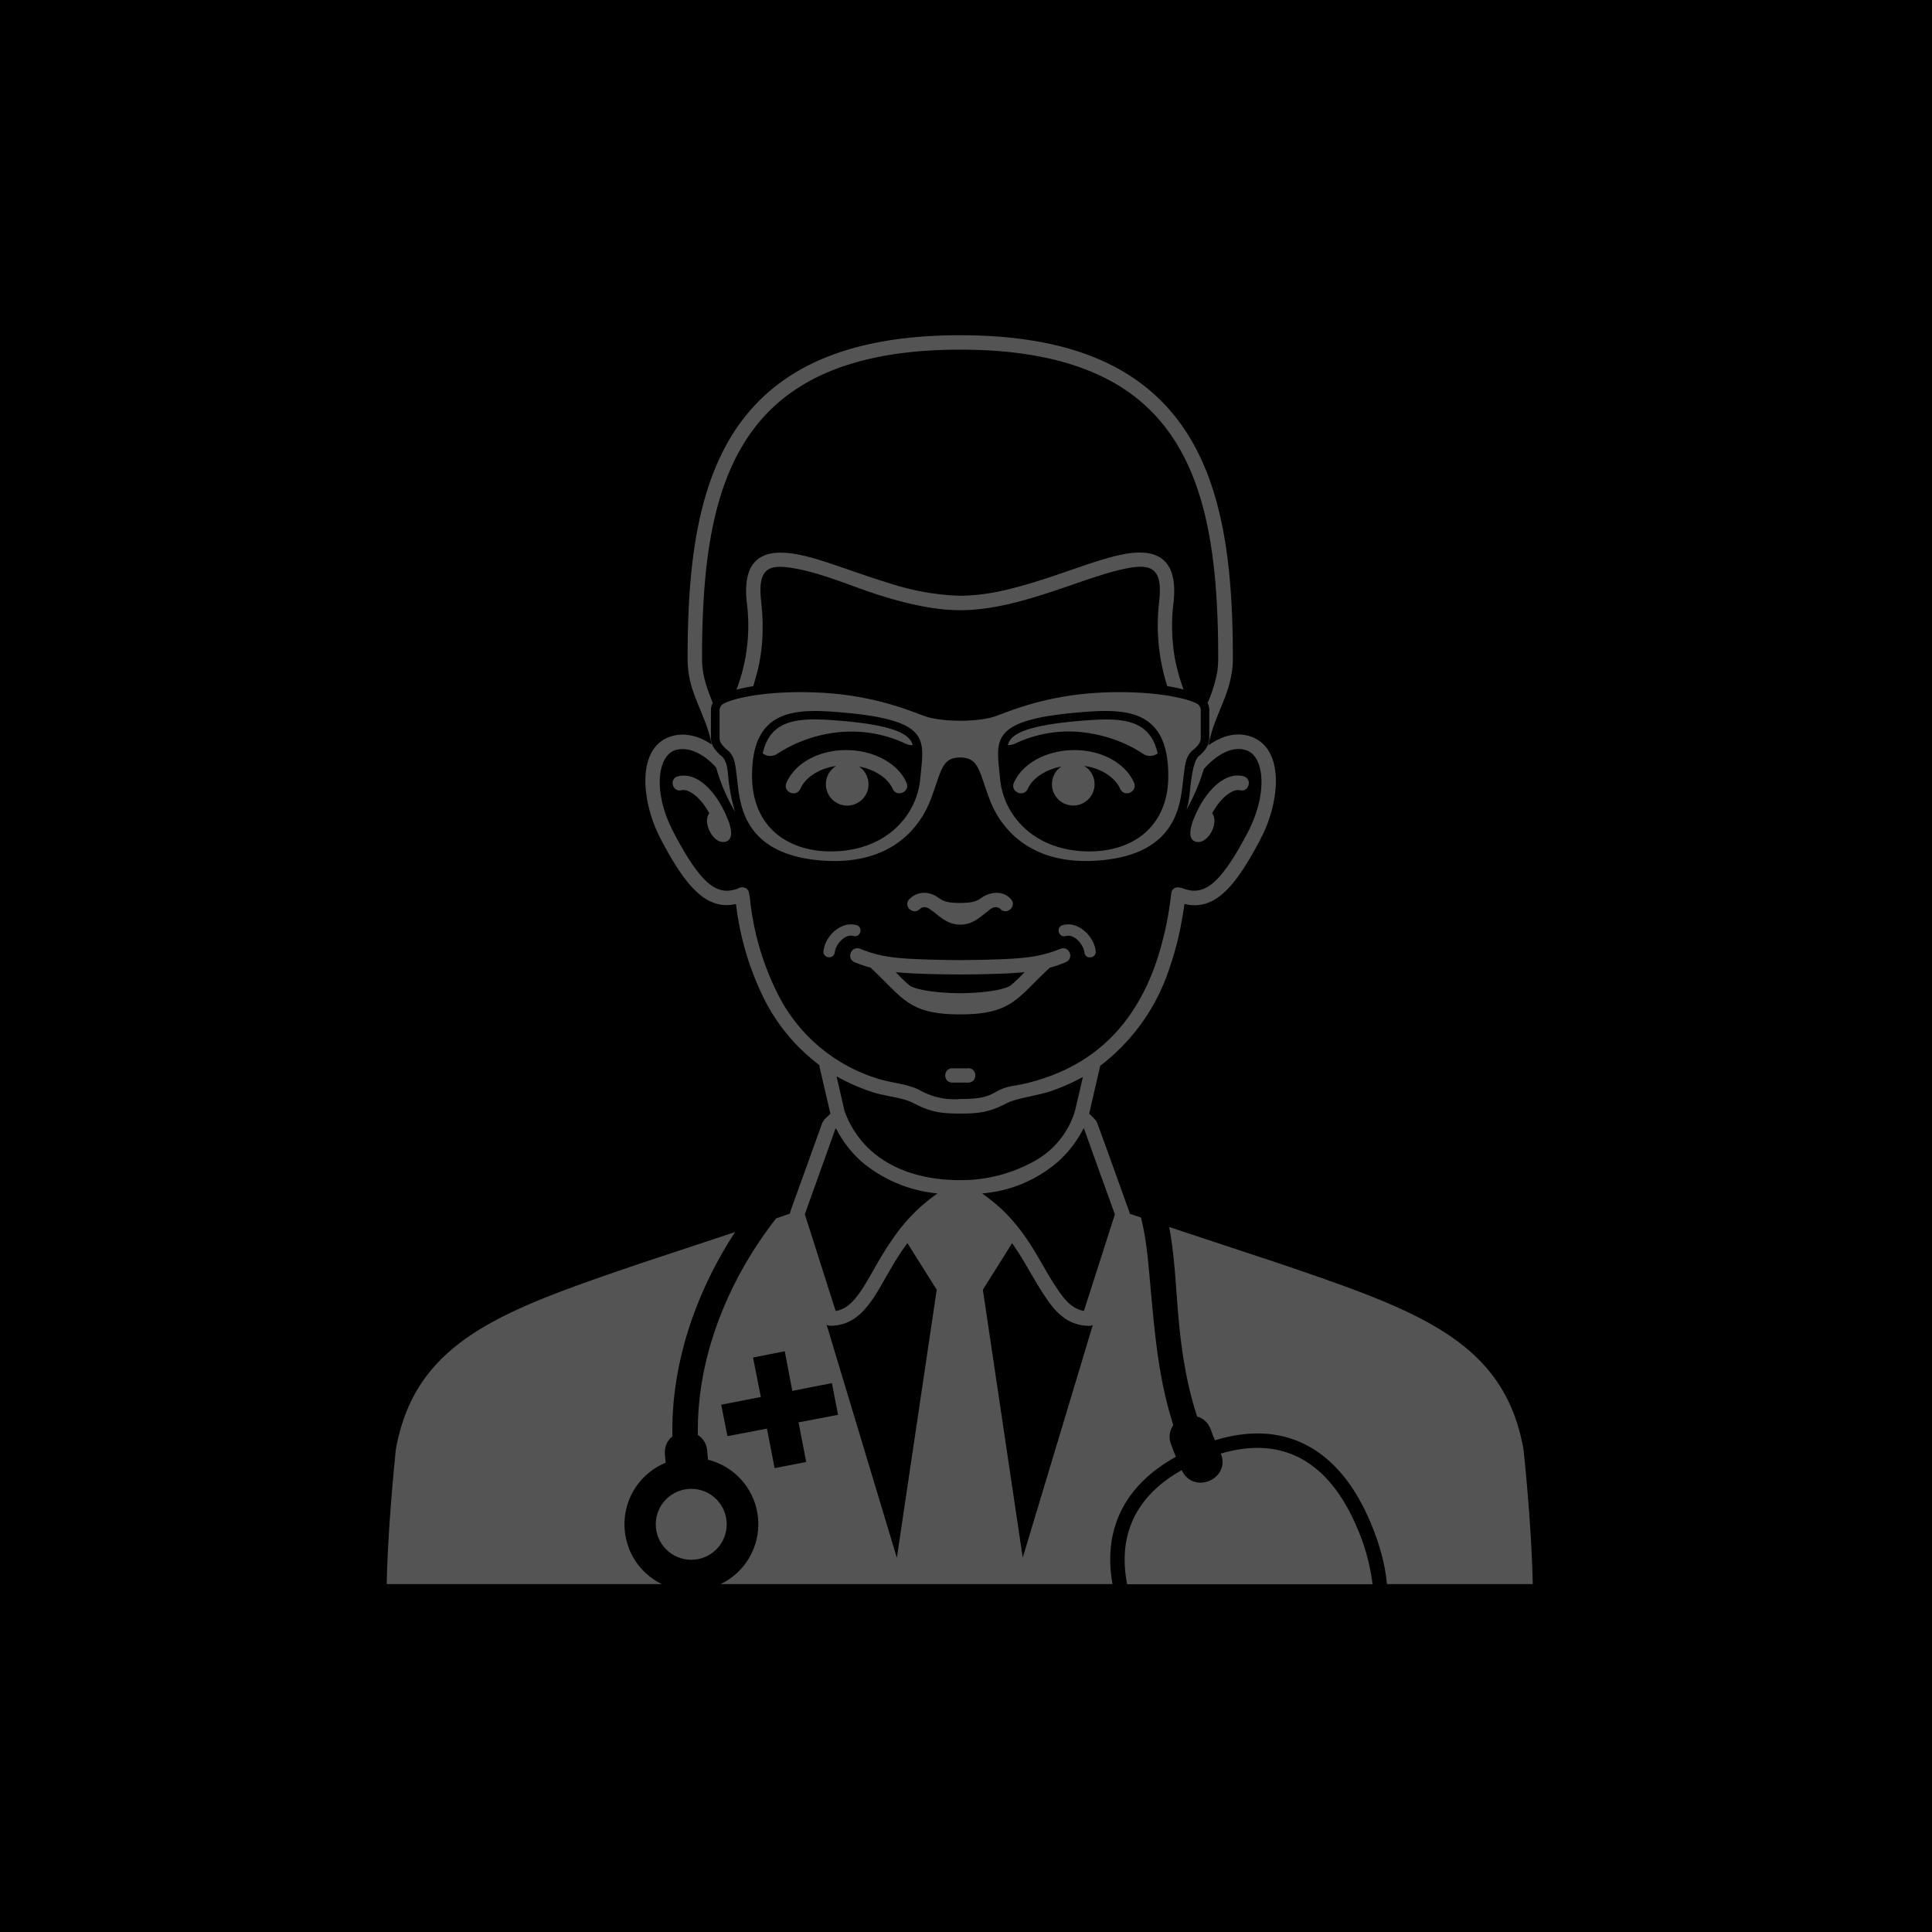 <svg xmlns="http://www.w3.org/2000/svg" version="1.1" xmlns:xlink="http://www.w3.org/1999/xlink" width="1500" height="1500" viewBox="0 0 1500 1500"><rect width="1500" height="1500" x="0" y="0" id="background" stroke="transparent" fill="#000000"></rect><svg xml:space="preserve" width="1000" height="1000" data-version="2" data-id="lg_coTOc6fJolWOJ9d6YW" viewBox="0 0 503 548" x="250" y="250"><rect width="100%" height="100%" fill="transparent"></rect><path fill="#545454" d="M252.38 317.528h-6.667c-4.054 0-4.054 6.081 0 6.081h6.668c4.107 0 4.107-6.134 0-6.134m-144.453 203.77a28.272 28.272 0 0 1 15.79-35.9l-.32-3.36c-.267-3.575 1.066-6.188 3.2-7.842-.64-29.232 8.961-59.85 26.671-86.95l-39.634 13.123c-59.104 20.164-96.39 32.806-104.712 79.375-.053.533-3.36 31.472-3.894 57.29h117.088a28.272 28.272 0 0 1-14.243-15.736m54.837-372.388c1.974-7.894 3.04-17.443 1.6-30.298-1.44-13.336 3.094-15.203 11.576-14.136 13.549 1.76 27.738 8.535 40.967 12.482 10.402 3.147 21.497 5.708 32.166 5.708 6.988 0 14.136-1.067 21.177-2.72 17.977-4.215 35.74-12.163 48.489-14.83 11.469-2.454 16.536-.694 15.043 13.496a85.349 85.349 0 0 0 3.414 36.38q3.734.533 6.934 1.44-1.973-5.228-3.414-11.736a80.015 80.015 0 0 1-.853-25.391c2.134-19.737-8.322-23.204-22.404-20.217-12.803 2.667-30.566 10.669-48.702 14.883q-10.082 2.454-19.684 2.56a106.686 106.686 0 0 1-30.406-5.44c-8.001-2.401-15.682-5.228-22.67-7.575-15.95-5.335-40.968-13.71-37.714 15.789a76.814 76.814 0 0 1-4.374 37.18q3.307-.907 7.148-1.493zm-33.713 44.382c-3.947 1.013-2.454 6.934 1.494 5.974 2.72-.693 7.841 2.56 11.789 9.815-1.014 1.227-1.28 3.36-.587 5.708 1.067 3.68 4.054 6.721 6.668 6.508 5.76-.427 2.08-9.015 1.707-9.815-4.268-10.829-12.536-20.27-21.07-18.137m163.656 63.318c-3.094.854-1.76 5.495 1.333 4.641 3.574-1.013 7.468 3.574 7.895 6.935.32 3.2 5.12 2.667 4.8-.534-.693-6.24-7.36-12.909-14.028-11.042"></path><circle r="2.83" fill="#545454" transform="translate(134.6 511.54)scale(5.334)"></circle><path fill="#545454" d="M297.615 182.143c-11.415 0-21.87 5.335-25.71 13.816-1.761 3.894 4.107 6.561 5.867 2.667 1.974-4.374 7.255-8.161 14.296-9.495a9.068 9.068 0 1 0 9.708-.266c7.628 1.067 13.23 5.12 15.31 9.708 1.76 3.947 7.628 1.28 5.867-2.667-3.787-8.375-13.869-13.763-25.338-13.763m52.49 39.1c2.667.214 5.654-2.826 6.721-6.507.694-2.347.374-4.48-.587-5.708 3.948-7.254 9.069-10.455 11.736-9.815 4 1.014 5.494-4.96 1.493-5.974-8.481-2.08-16.803 7.361-21.07 18.136-.32.854-4 9.442 1.76 9.869m-92.336 23.898c-1.6 1.173-3.361 2.027-8.909 2.027-5.494 0-7.201-.854-8.855-2.027-3.574-2.668-8.001-3.201-11.575-.534l-1.067.907c-2.827 3.04 1.707 7.148 4.48 4.16 1.601-1.173 2.935-.8 4.535.374l1.067.747c3.574 2.774 6.508 5.6 11.575 5.6s7.948-2.826 11.576-5.6l.48-.427.427-.32c1.333-1.067 2.88-1.6 4.48-.373 2.774 2.987 7.308-1.174 4.535-4.161-3.254-3.734-8.962-3.2-12.696-.373m-53.023 11.468c-6.615-1.867-13.336 4.801-13.976 10.989-.373 3.2 4.428 3.734 4.801.533.373-3.307 4.267-7.894 7.895-6.934 3.094.907 4.374-3.734 1.28-4.641"></path><path fill="#545454" d="M340.823 482.838q-1.12-2.614-2.027-5.228a8.535 8.535 0 0 1 .907-8.268c-7.148-22.297-8.268-44.115-10.562-68.119-.693-7.201-1.6-13.922-3.2-20.217l-4.801-1.6q0-.747-.374-1.387l-7.468-20.804-5.867-16.163-.534-1.173-.853-.96-2.134-2.08 4.587-19.951.107-.427a85.349 85.349 0 0 0 29.445-41.5q4.268-12.056 6.402-27.366c12.802 3.094 21.604-7.094 32.379-27.631l.32-.747.32-.534c7.681-15.47 9.228-36.54-3.947-41.98-6.668-2.721-13.336-.534-18.777 3.36 1.6-10.562 8.161-19.844 9.762-30.565q.533-2.934.533-6.402c0-50.409-6.508-96.87-44.701-120.822-17.017-10.668-40.008-16.59-70.893-16.643h-.907c-37.34.054-63.158 8.749-80.815 23.951-29.338 25.338-34.673 67.8-34.673 113.514q0 3.681.534 6.935c1.653 10.349 8.001 19.47 9.655 29.712-5.441-3.68-11.576-5.28-17.497-3.36-14.349 4.8-12.535 27.204-4.374 43.1l.16.267.107.267c10.615 20.217 19.417 30.405 32.006 27.632a122.689 122.689 0 0 0 12.802 41.98 80.015 80.015 0 0 0 22.67 26.512l.054.747 4.641 19.95-2.4 2.294a5.334 5.334 0 0 0-.8 1.28l-.214.16-5.974 16.643-7.468 20.697-.374 1.44-5.868 2.028c-22.03 28.271-33.872 61.344-33.286 92.176 2.134 1.334 3.734 3.628 4.001 6.935q.107 1.814.32 3.574a28.272 28.272 0 0 1 5.335 52.916h166.75c-4.161-23.31 5.12-42.034 26.938-54.143M171.78 286.642a117.355 117.355 0 0 1-12.27-41.927l-.426-2.24c-.694-2.081-3.148-2.454-4.694-1.388l-.64.214c-8.269 2.667-14.99-1.92-26.672-24.165l-.213-.426c-8.695-16.857-6.562-32.006.853-34.513 5.068-1.6 11.522.8 17.443 7.308 2.507 8.695 5.868 15.203 8.108 18.883q-1.867-5.92-2.774-13.336c-.373-3.307-.32-8.374-3.253-10.561-2.4-2.134-4.268-4.375-4.268-7.575V165.18q0-1.707.8-3.094c-1.707-4.267-3.36-8.534-4.107-13.069a37.34 37.34 0 0 1-.48-5.867c0-45.875 5.494-85.616 32.592-108.98 16.163-13.87 40.381-22.35 76.814-22.404h.907c30.086.053 51.85 5.868 67.692 15.736C352.185 49.48 358.8 92.474 358.8 143.096q0 2.934-.374 5.548a58.677 58.677 0 0 1-4.16 13.442q.747 1.387.747 3.094v11.736c0 3.2-1.814 5.494-4.215 7.575-3.574 2.667-3.787 16.002-4.694 19.95l-.747 2.934a81.8 81.8 0 0 0 7.308-17.123c4.108-4.801 11.63-10.669 18.564-7.842 6.934 2.827 8.695 17.39.747 33.553l-.214.48-.373.693c-11.736 22.351-18.51 26.832-26.832 24.111l-1.6-.533-.48-.053c-1.814-.48-3.2.533-3.574 1.973l-.107.64a138.692 138.692 0 0 1-6.56 29.66c-9.496 27.15-26.566 41.447-46.196 48.328q-7.095 2.56-14.51 3.734c-9.868 1.76-6.614 5.601-22.51 5.601a29.872 29.872 0 0 1-17.336-3.84c-5.335-2.721-12.163-2.988-17.977-4.908a70.946 70.946 0 0 1-41.928-35.207m11.736 198.383-13.443 2.614-3.254-16.803-16.803 3.2-2.667-13.389 16.857-3.254-3.308-16.803 13.496-2.667 3.2 16.857 16.857-3.308 2.614 13.496-16.803 3.2zm38.567 40.754-29.872-99.111q.64.32 1.333.373h.694c8.375-.16 13.496-5.334 17.763-11.629 4.054-6.027 7.841-14.082 13.602-22.19l.96-1.334 12.483 19.844zm-1.494-136.025c-5.814 8.109-9.602 16.217-13.656 22.298-3.414 5.014-6.56 8.001-10.882 8.748l-13.122-41.18 8.001-22.351 4.961-13.87.32-.32a48.009 48.009 0 0 0 10.882 14.19h2.56-2.56a58.677 58.677 0 0 0 32.273 13.495 74.68 74.68 0 0 0-18.777 18.937m-3.2-32.486a41.074 41.074 0 0 1-17.604-21.657l-3.36-14.616q7.361 4.16 15.47 6.774c5.28 1.707 12.482 2.188 17.069 4.535 7.308 3.734 11.095 4.534 20.057 4.534 8.962 0 12.749-.8 20.11-4.534 4.268-2.134 13.07-3.094 18.99-5.175q6.775-2.4 13.123-5.867l-3.36 14.402a36.273 36.273 0 0 1-17.657 21.604 64.012 64.012 0 0 1-31.366 7.895c-11.309 0-22.404-2.347-31.472-7.895m73.293 0a48.009 48.009 0 0 0 10.829-14.136l.213.16 5.014 13.976 8.108 22.458-13.175 41.074c-4.001-.694-6.988-3.254-10.136-7.628-7.254-10.242-10.935-20.11-19.843-30.353q-5.388-6.4-13.336-12.002a56.01 56.01 0 0 0 32.326-13.549m-15.043 168.51-16.963-113.993 12.429-19.79c5.708 8 9.762 16.75 15.47 24.75 4.107 5.762 9.121 10.242 17.016 10.403q.96.106 1.867-.374z"></path><path fill="#545454" d="M236.431 203.267c4.64-12.055 4.534-17.976 12.589-17.976s8.001 5.92 12.589 17.976c4.694 12.27 17.603 28.699 47.955 25.712 32.22-3.148 33.18-24.538 34.353-34.353.8-6.241.854-10.135 4.641-12.91 2.134-1.866 2.827-3.2 2.827-4.8V165.18q-.053-1.707-1.387-2.667c-4.054-2.347-18.083-5.707-39.367-4.907-24.858.906-40.967 8.161-46.622 10.135-5.494 1.92-14.296 1.92-14.989 1.92-.693 0-9.495 0-14.936-1.92-5.708-1.974-21.817-9.229-46.675-10.135-21.337-.8-35.313 2.56-39.367 4.96a3.2 3.2 0 0 0-1.387 2.614v11.736c0 1.6.747 2.934 2.827 4.8 3.84 2.775 3.84 6.669 4.64 12.91 1.174 9.761 2.135 31.205 34.354 34.353 30.405 2.987 43.26-13.443 47.955-25.712m66.625-37.447c18.404-1.333 34.673.374 34.513 27.632-.16 21.337-15.096 31.793-33.552 31.793-22.991 0-36.594-14.883-38.034-31.046-1.44-16.536-5.654-25.285 37.073-28.379m-142.585 27.632c-.16-27.205 16.11-28.965 34.513-27.632 42.78 3.094 38.513 11.843 37.073 28.379-1.44 16.163-15.043 31.046-38.034 31.046-18.456 0-33.392-10.456-33.552-31.793"></path><path fill="#545454" d="M305.19 175.156c8.002 1.44 15.31 4.374 21.444 8.428a5.334 5.334 0 0 0 6.401-.054c-3.2-14.242-14.562-15.202-29.712-14.082-21.657 1.547-29.712 4.534-32.646 7.895q-.907 1.12-1.387 2.667 1.387.106 2.988-.587a53.343 53.343 0 0 1 32.912-4.267M248.967 294.59c22.137 0 24.324-7.04 37.873-19.576l.267-.267q3.307-.907 6.774-2.347c3.841-1.547 1.547-7.202-2.24-5.708-8.161 3.254-14.403 4.054-26.778 4.48 0 0-6.401.268-15.843.321a474.753 474.753 0 0 1-15.843-.32c-12.375-.427-18.617-1.227-26.671-4.48-3.841-1.495-6.135 4.16-2.347 5.707q3.467 1.44 6.774 2.294l.267.32c13.496 12.482 15.683 19.576 37.767 19.576m-16.003-17.283a453.416 453.416 0 0 0 32.112 0 165.363 165.363 0 0 0 11.362-.693q-3.2 3.36-6.08 5.76c-3.201 1.975-12.163 3.148-21.445 3.202-9.121-.054-17.923-1.227-21.23-3.148-2.027-1.6-3.894-3.574-6.081-5.814q4.854.48 11.362.693m-7.148-97.937q1.6.8 2.987.64-.373-1.547-1.44-2.667c-2.934-3.361-10.989-6.402-32.646-7.949-15.15-1.066-26.512-.106-29.712 14.136a5.334 5.334 0 0 0 6.4.054 58.677 58.677 0 0 1 21.445-8.428c12.002-2.134 23.31-.32 32.966 4.267M359.92 481.451c4.32 10.615-11.522 17.817-16.643 7.041-19.363 10.936-27.365 27.419-23.204 48.542h104.392a85.349 85.349 0 0 0-6.561-24.004c-12.109-28.592-31.9-39.26-57.984-31.579"></path><path fill="#545454" d="M488.69 479.69c-8.215-46.568-45.501-59.21-104.606-79.374l-46.141-15.256c2.56 13.336 2.827 27.205 4.16 40.648 1.227 12.642 3.201 26.031 7.735 40.007 2.454.64 4.694 2.454 5.868 5.654q.747 2.24 1.707 4.428c29.605-9.069 52.81 3.254 66.145 34.833q5.921 14.029 7.042 26.351h62.037c-.533-25.818-3.84-56.757-3.947-57.237m-296.8-283.091a9.068 9.068 0 1 0 14.082-7.522c7.095 1.334 12.376 5.121 14.296 9.442 1.76 3.947 7.682 1.28 5.868-2.667-3.734-8.375-14.243-13.763-25.658-13.763-11.522 0-21.55 5.388-25.338 13.816-1.814 3.894 4.054 6.561 5.868 2.667 2.08-4.64 7.628-8.641 15.31-9.761-2.668 1.6-4.428 4.48-4.428 7.788"></path></svg></svg>